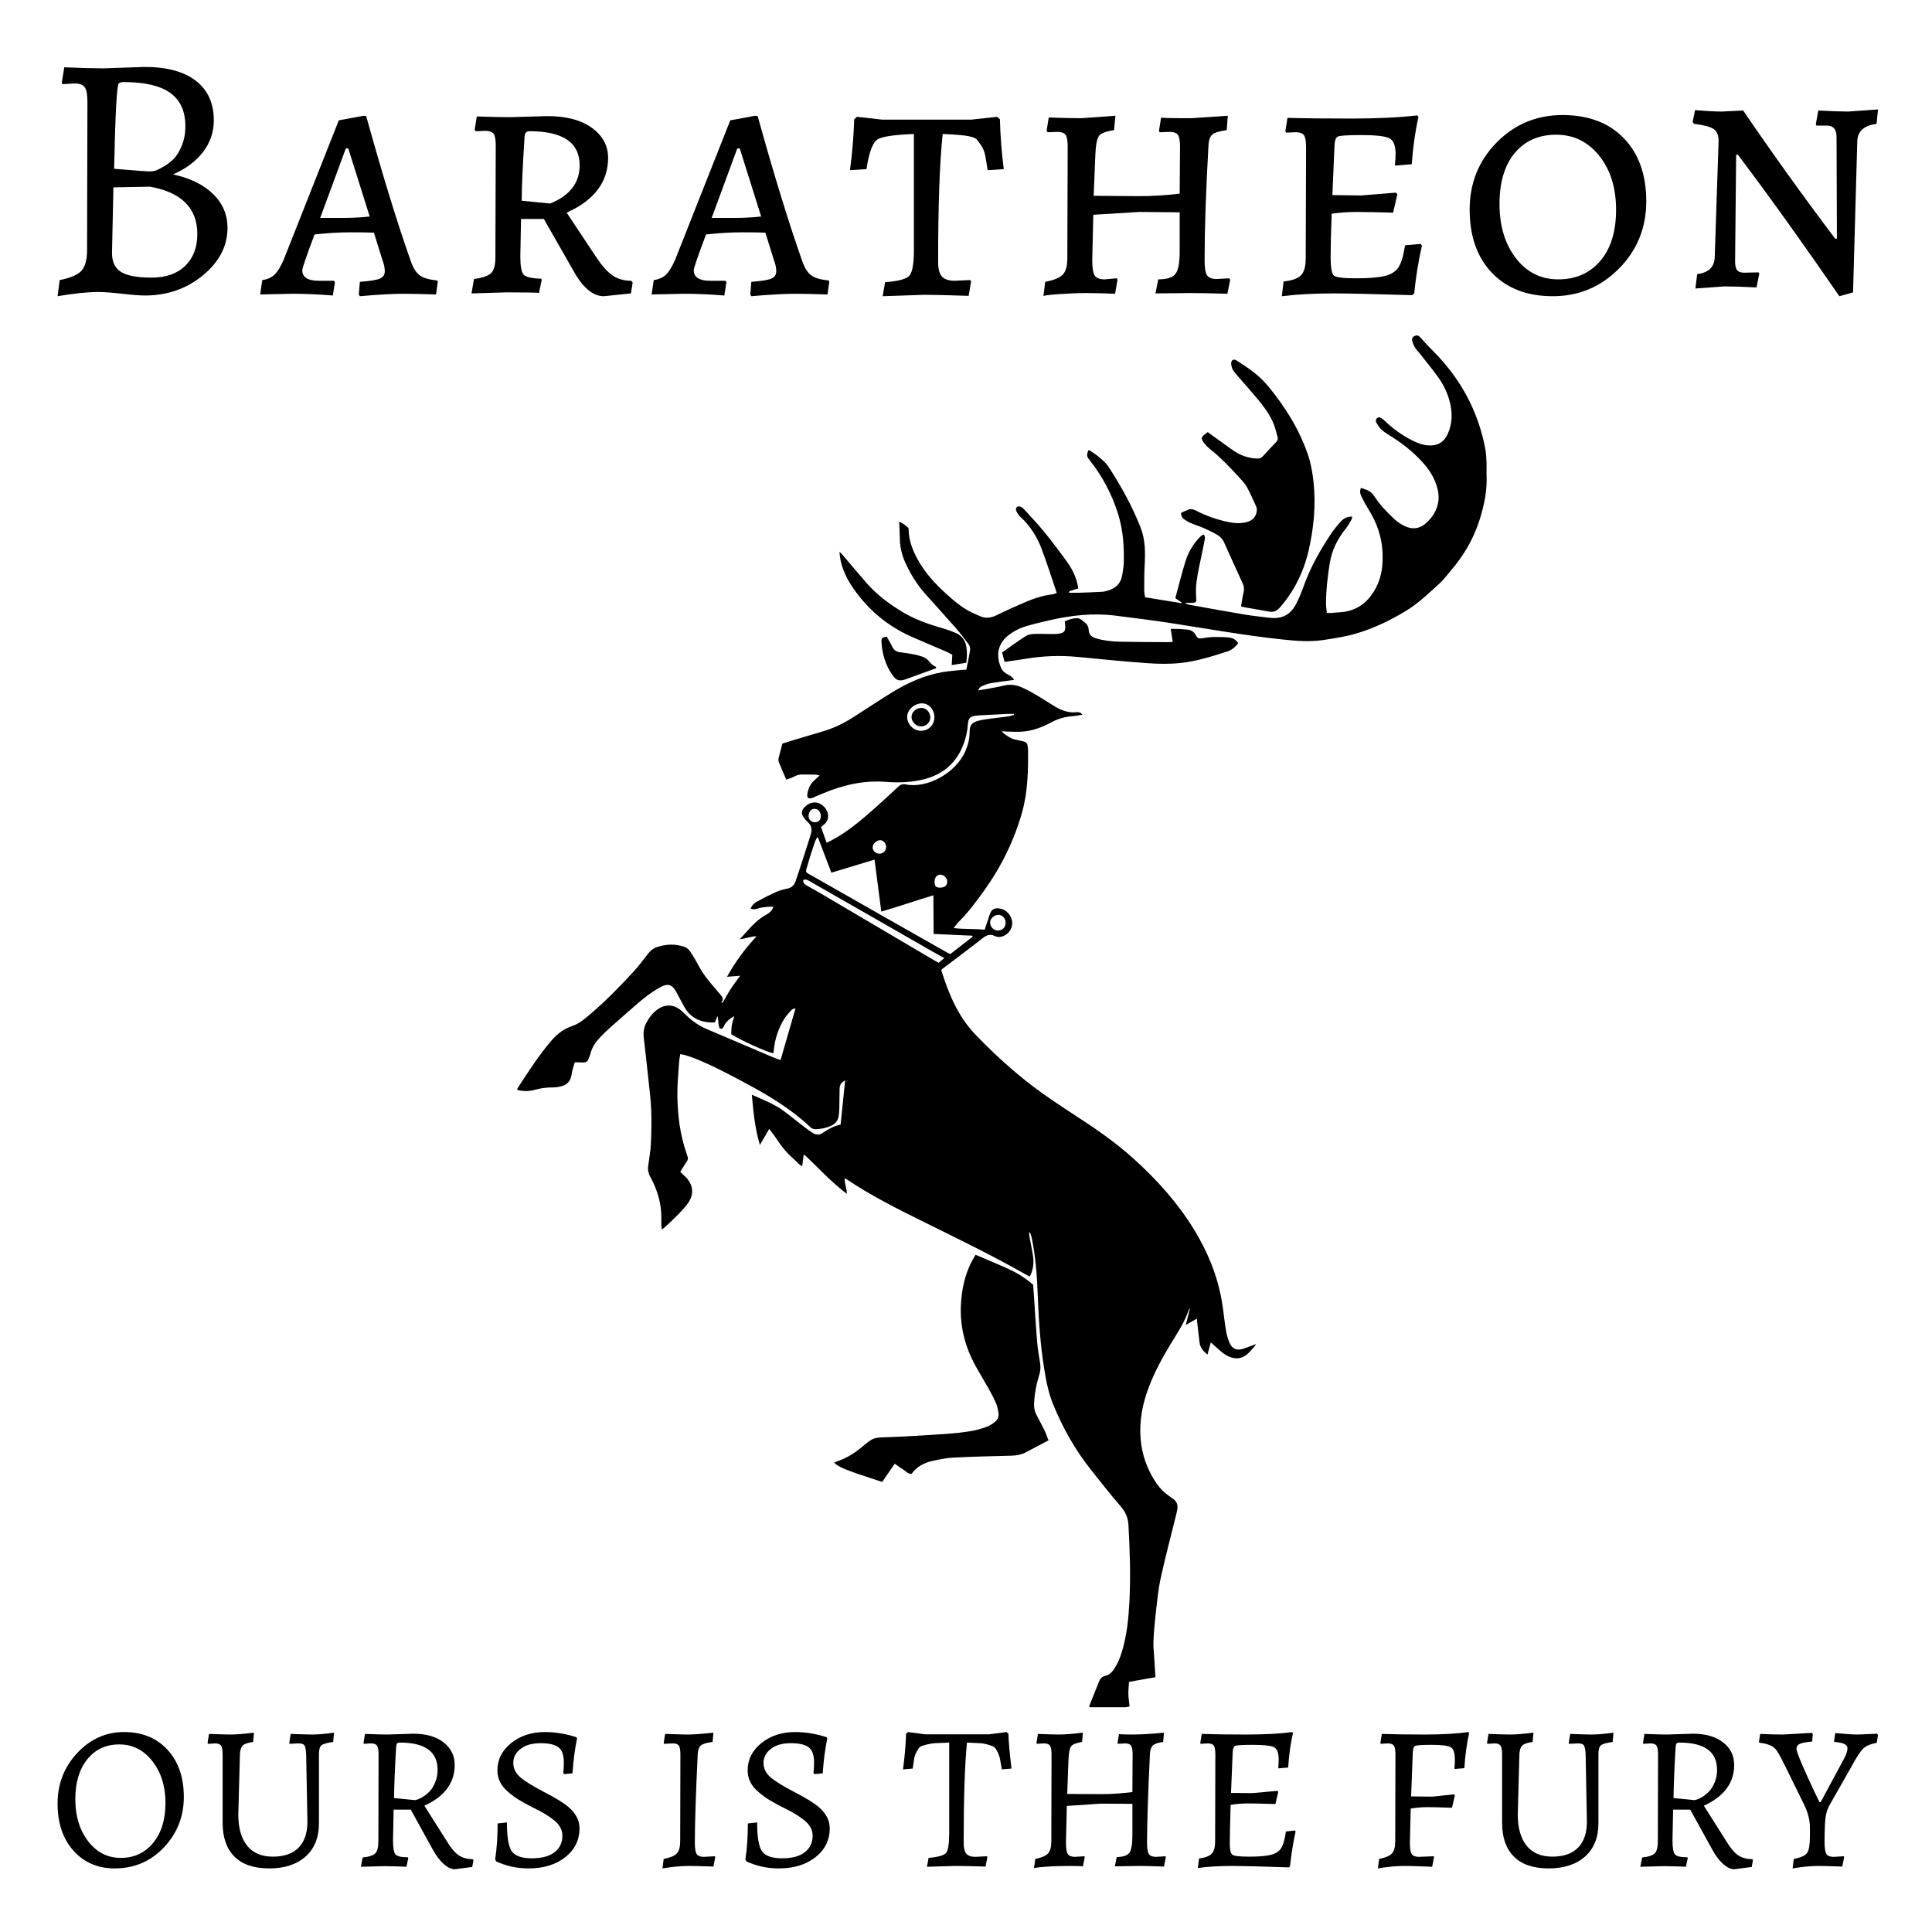 <?xml version="1.0" encoding="utf-8"?>
<!-- Generator: Adobe Illustrator 21.0.0, SVG Export Plug-In . SVG Version: 6.00 Build 0)  -->
<svg version="1.1" xmlns="http://www.w3.org/2000/svg" xmlns:xlink="http://www.w3.org/1999/xlink" x="0px" y="0px"
	 viewBox="0 0 576 576" enable-background="new 0 0 576 576" xml:space="preserve">
<g id="Layer_2">
	<path d="M34.204,557.043c-5.044,0-9.146-1.761-12.302-5.288c-3.156-3.526-4.736-8.212-4.736-14.056
		c0-5.844,1.947-10.857,5.844-15.037c3.893-4.183,8.548-6.276,13.963-6.276c5.411,0,9.738,1.765,12.974,5.292
		c3.24,3.526,4.859,8.212,4.859,14.052c0,5.844-1.978,10.858-5.933,15.041C44.915,554.954,40.025,557.043,34.204,557.043z
		 M22.455,536.441c0,5.002,1.271,9.162,3.816,12.484c2.542,3.322,5.79,4.982,9.749,4.982c3.955,0,7.165-1.487,9.625-4.461
		c2.46-2.97,3.689-6.948,3.689-11.931c0-4.983-1.302-9.135-3.905-12.453c-2.603-3.322-5.894-4.983-9.873-4.983
		c-3.978,0-7.153,1.476-9.532,4.427C23.644,527.46,22.455,531.435,22.455,536.441z"/>
	<path d="M73.691,550.276c1.762,2.175,4.315,3.26,7.656,3.26c3.341,0,5.894-0.888,7.659-2.673c1.761-1.785,2.646-4.357,2.646-7.721
		l-0.371-20.05c-0.081-1.433-0.255-2.348-0.521-2.739c-0.267-0.386-0.854-0.583-1.754-0.583l-2.646,0.123l-0.124-0.247l0.433-2.704
		c3.074,0.12,5.207,0.182,6.396,0.182c1.68,0,3.855-0.182,6.52-0.552l-0.247,2.769c-1.804,0.243-2.963,0.572-3.476,0.981
		c-0.51,0.413-0.768,1.251-0.768,2.522v20.668c0,4.303-1.333,7.636-3.998,9.992c-2.665,2.36-6.284,3.538-10.854,3.538
		c-4.573,0-8.026-1.178-10.367-3.538c-2.337-2.356-3.503-5.709-3.503-10.054v-20.359c0-1.313-0.155-2.194-0.464-2.646
		c-0.305-0.448-0.912-0.676-1.811-0.676l-2.093,0.123l-0.124-0.247l0.433-2.704c3.074,0.12,5.207,0.182,6.396,0.182
		c1.638,0,3.975-0.182,7.01-0.552l-0.243,2.769c-1.518,0.205-2.534,0.541-3.047,1.012c-0.514,0.475-0.807,1.306-0.892,2.491
		l-0.491,18.084C71.045,544.989,71.926,548.105,73.691,550.276z"/>
	<path d="M132.242,519.465c2.213,1.719,3.322,3.955,3.322,6.702c0,5.373-3.013,9.432-9.042,12.178l6.767,10.703
		c1.19,1.97,2.349,3.333,3.476,4.09c1.124,0.757,2.511,1.14,4.148,1.14l0.247,0.243l-0.367,2.094l-5.23,0.676
		c-1.024,0-2.12-0.525-3.291-1.568c-1.167-1.047-2.244-2.472-3.229-4.276l-6.582-11.931h-5.102l-0.186,9.162
		c0,2.217,0.247,3.611,0.738,4.183c0.491,0.575,1.723,0.861,3.689,0.861l0.124,0.247l-0.552,2.584c0-0.043-2.175-0.104-6.52-0.185
		l-7.072,0.185l0.552-2.769c1.927-0.205,3.186-0.626,3.781-1.259c0.595-0.637,0.892-1.834,0.892-3.6l0.062-25.833
		c0-1.313-0.154-2.194-0.46-2.646c-0.309-0.448-0.915-0.676-1.815-0.676l-2.09,0.123l-0.123-0.247l0.428-2.704
		c2.994,0.12,5.269,0.182,6.829,0.182l7.563-0.243C127.016,516.881,130.029,517.742,132.242,519.465z M130.458,527.642
		c0-5.411-3.751-8.119-11.255-8.119c-0.409,0-0.687,0.093-0.831,0.278c-0.143,0.185-0.236,0.564-0.274,1.14
		c-0.371,6.272-0.576,11.317-0.618,15.129l6.339,0.614c1.514-0.367,2.97-1.271,4.365-2.704c0.575-0.618,1.097-1.487,1.568-2.615
		C130.222,530.238,130.458,528.998,130.458,527.642z"/>
	<path d="M157.584,557.043c-1.723,0-3.38-0.174-4.979-0.521c-1.603-0.348-3.159-0.873-4.677-1.568l-0.305-0.618
		c0.49-3.155,0.738-6.725,0.738-10.699l2.766-0.309c0,4.431,0.502,7.319,1.506,8.671c1.004,1.356,2.986,2.032,5.937,2.032
		c2.955,0,5.207-0.606,6.767-1.815c1.557-1.209,2.337-2.858,2.337-4.951c0-1.804-0.923-3.403-2.769-4.797
		c-1.352-1.024-2.704-1.885-4.06-2.584c-1.352-0.695-2.059-1.054-2.12-1.073c-0.062-0.023-0.124-0.054-0.186-0.093
		c-0.062-0.042-0.502-0.278-1.321-0.707c-0.823-0.433-1.692-0.923-2.615-1.479c-0.923-0.553-1.939-1.298-3.044-2.244
		c-2.175-1.804-3.26-3.955-3.26-6.458c0-3.237,1.364-5.956,4.09-8.15c2.727-2.193,6.079-3.291,10.054-3.291
		c3.117,0,6.254,0.514,9.413,1.537l0.186,0.371c-0.657,3.16-1.109,6.624-1.356,10.394l-2.399,0.247l-0.367-0.309
		c0.119-0.861,0.182-1.927,0.182-3.198c0-2.171-0.533-3.669-1.599-4.488c-1.066-0.823-2.85-1.232-5.35-1.232
		c-2.503,0-4.48,0.564-5.937,1.692c-1.456,1.128-2.182,2.522-2.182,4.183c0,1.661,0.707,3.098,2.12,4.307
		c1.417,1.209,3.824,2.696,7.227,4.457c3.403,1.765,5.763,3.221,7.076,4.368c2.213,1.885,3.322,3.998,3.322,6.335
		c0,3.527-1.418,6.408-4.245,8.641C165.703,555.927,162.053,557.043,157.584,557.043z"/>
	<path d="M207.159,549.419c0,1.68,0.185,2.796,0.552,3.349c0.371,0.556,1.085,0.83,2.152,0.83l3.26-0.181l0.123,0.243l-0.552,2.832
		c-3.445-0.124-5.883-0.186-7.319-0.186c-2.38,0-5.002,0.247-7.872,0.738l0.367-2.827c1.927-0.371,3.229-0.916,3.905-1.63
		c0.68-0.719,1.016-1.939,1.016-3.662l0.062-25.833c0-1.313-0.155-2.194-0.46-2.646c-0.309-0.448-0.916-0.676-1.815-0.676
		l-2.584,0.123l-0.124-0.247l0.433-2.704c3.198,0.12,5.43,0.182,6.701,0.182c1.723,0,4.287-0.182,7.69-0.552l-0.247,2.769
		c-1.723,0.205-2.87,0.541-3.441,1.012c-0.576,0.475-0.904,1.306-0.985,2.491C207.445,534.737,207.159,543.594,207.159,549.419z"/>
	<path d="M232.188,557.043c-1.723,0-3.38-0.174-4.979-0.521c-1.603-0.348-3.159-0.873-4.677-1.568l-0.305-0.618
		c0.491-3.155,0.738-6.725,0.738-10.699l2.765-0.309c0,4.431,0.502,7.319,1.506,8.671c1.004,1.356,2.986,2.032,5.937,2.032
		c2.955,0,5.207-0.606,6.767-1.815c1.557-1.209,2.337-2.858,2.337-4.951c0-1.804-0.923-3.403-2.77-4.797
		c-1.352-1.024-2.704-1.885-4.06-2.584c-1.352-0.695-2.059-1.054-2.12-1.073c-0.062-0.023-0.124-0.054-0.185-0.093
		c-0.062-0.042-0.502-0.278-1.321-0.707c-0.823-0.433-1.692-0.923-2.615-1.479c-0.923-0.553-1.939-1.298-3.044-2.244
		c-2.174-1.804-3.26-3.955-3.26-6.458c0-3.237,1.364-5.956,4.09-8.15c2.727-2.193,6.079-3.291,10.054-3.291
		c3.117,0,6.254,0.514,9.413,1.537l0.186,0.371c-0.657,3.16-1.109,6.624-1.356,10.394l-2.399,0.247l-0.367-0.309
		c0.119-0.861,0.182-1.927,0.182-3.198c0-2.171-0.533-3.669-1.599-4.488c-1.066-0.823-2.851-1.232-5.35-1.232
		c-2.503,0-4.48,0.564-5.936,1.692c-1.456,1.128-2.183,2.522-2.183,4.183c0,1.661,0.707,3.098,2.12,4.307
		c1.417,1.209,3.824,2.696,7.227,4.457c3.403,1.765,5.763,3.221,7.076,4.368c2.213,1.885,3.322,3.998,3.322,6.335
		c0,3.527-1.417,6.408-4.245,8.641C240.307,555.927,236.657,557.043,232.188,557.043z"/>
	<path d="M282.995,546.34v-26.817c-1.927,0.085-3.31,0.147-4.152,0.186c-0.838,0.042-1.742,0.185-2.704,0.432
		c-0.966,0.244-1.58,0.471-1.846,0.676c-0.267,0.205-0.595,0.668-0.985,1.383c-0.39,0.719-0.634,1.383-0.738,2.001
		c-0.1,0.614-0.255,1.638-0.46,3.074l-2.893,0.247c0.494-3.607,0.799-7.157,0.923-10.641l0.552-0.494l5.107,0.676h19.069
		l5.226-0.676l0.552,0.494c0.085,2.665,0.39,6.13,0.923,10.394l-2.889,0.247c-0.247-1.436-0.433-2.483-0.552-3.14
		c-0.124-0.653-0.371-1.352-0.738-2.09c-0.371-0.738-0.699-1.209-0.985-1.414c-0.29-0.205-0.873-0.441-1.753-0.707
		c-0.885-0.266-1.734-0.421-2.553-0.463c-0.819-0.039-2.09-0.101-3.812-0.186c-0.657,6.562-0.985,16.528-0.985,29.896
		c0,1.514,0.266,2.592,0.799,3.229c0.533,0.633,1.433,0.95,2.708,0.95l3.38-0.181l0.185,0.243l-0.552,2.832
		c-4.102-0.124-7.115-0.186-9.042-0.186l-8.424,0.247l0.491-2.646c2.87-0.247,4.612-0.749,5.226-1.506
		C282.69,551.643,282.995,549.623,282.995,546.34z"/>
	<path d="M341.979,549.419c0,1.68,0.185,2.796,0.552,3.349c0.371,0.556,1.085,0.83,2.155,0.83l2.766-0.181l0.123,0.243l-0.552,2.832
		c-3.241-0.124-5.763-0.186-7.567-0.186l-7.072,0.123l0.552-2.769c1.927-0.038,3.187-0.471,3.782-1.29
		c0.595-0.819,0.892-2.584,0.892-5.292v-9.286c-4.346-0.042-7.462-0.062-9.347-0.062l-10.209,0.676l-0.247,11.012
		c0,1.68,0.186,2.796,0.552,3.349c0.371,0.556,1.085,0.83,2.151,0.83l2.77-0.181l0.124,0.243l-0.553,2.832
		c0-0.124-1.325-0.186-3.971-0.186c-2.642,0-5.063,0.081-7.257,0.247c-2.194,0.162-3.31,0.328-3.349,0.491l0.367-2.827
		c1.885-0.371,3.156-0.916,3.812-1.63c0.657-0.719,0.985-1.939,0.985-3.662l0.062-25.833c0-1.313-0.155-2.194-0.46-2.646
		c-0.309-0.448-0.916-0.676-1.815-0.676l-2.09,0.123l-0.124-0.247l0.429-2.704c2.993,0.12,5.064,0.182,6.211,0.182
		c1.684,0,4.083-0.182,7.2-0.552l-0.247,2.769c-1.765,0.286-2.862,0.726-3.291,1.321c-0.433,0.595-0.687,2-0.768,4.214l-0.371,9.965
		l10.336,0.058c2.623,0,5.659-0.205,9.1-0.614l0.062-11.194c0-1.313-0.155-2.194-0.46-2.646c-0.309-0.448-0.915-0.676-1.815-0.676
		l-2.09,0.123l-0.124-0.247l0.429-2.704c0,0.12,1.232,0.182,3.693,0.182c2.87,0,6.107-0.182,9.718-0.552l-0.247,2.769
		c-1.518,0.205-2.534,0.541-3.044,1.012c-0.513,0.475-0.811,1.306-0.892,2.491C342.265,534.819,341.979,543.675,341.979,549.419z"/>
	<path d="M367.012,534.533l6.338,0.062l7.501-0.676l0.247,0.305l-0.861,3.631c-3.526-0.124-6.222-0.185-8.088-0.185
		c-1.866,0-3.619,0.143-5.257,0.429c-0.166,5.906-0.247,9.76-0.247,11.564s0.255,2.901,0.768,3.291
		c0.51,0.39,2.182,0.583,5.014,0.583c2.828,0,4.959-0.174,6.396-0.521c1.433-0.348,2.468-1.004,3.106-1.97
		c0.633-0.962,1.116-2.634,1.444-5.01l2.708-0.309l0.185,0.309c-0.742,3.403-1.294,6.848-1.661,10.332l-0.309,0.367
		c-8.529-0.286-14.106-0.429-16.728-0.429c-4.021,0-7.505,0.205-10.456,0.614l0.367-2.828c1.846-0.247,3.106-0.73,3.782-1.444
		c0.679-0.719,1.016-1.958,1.016-3.723l0.062-25.833c0-1.313-0.154-2.194-0.46-2.646c-0.309-0.448-0.915-0.676-1.815-0.676
		l-2.09,0.123l-0.123-0.247l0.429-2.704c3.241,0.12,7.648,0.182,13.225,0.182c5.574,0,10.17-0.243,13.777-0.738l0.185,0.371
		c-0.699,3.036-1.17,6.439-1.418,10.208l-2.951,0.247c0.081-1.19,0.123-2.07,0.123-2.646c0-2.008-0.483-3.237-1.444-3.689
		c-0.965-0.452-3.036-0.676-6.215-0.676c-3.179,0-4.971,0.112-5.38,0.336c-0.409,0.228-0.638,0.916-0.676,2.063L367.012,534.533z"/>
	<path d="M426.981,556.553c-3.897-0.166-6.624-0.247-8.181-0.247c-2.46,0-5.125,0.247-7.995,0.738l0.367-2.827
		c1.885-0.371,3.156-0.916,3.812-1.63c0.657-0.719,0.985-1.939,0.985-3.662l0.062-25.833c0-1.313-0.154-2.194-0.46-2.646
		c-0.309-0.448-0.915-0.676-1.815-0.676l-2.09,0.123l-0.123-0.247l0.429-2.704c3.241,0.12,7.493,0.182,12.761,0.182
		c5.269,0,9.629-0.243,13.071-0.738l0.186,0.371c-0.699,3.155-1.17,6.62-1.414,10.394l-2.955,0.247
		c0.085-1.313,0.123-2.256,0.123-2.831c0-2.008-0.429-3.237-1.29-3.689c-0.861-0.452-2.739-0.676-5.628-0.676
		c-2.893,0-4.542,0.112-4.952,0.336c-0.409,0.228-0.638,0.916-0.676,2.063l-0.494,12.978l6.338,0.062l6.458-0.68l0.243,0.309
		l-0.861,3.689c-3.117-0.12-5.535-0.182-7.258-0.182c-1.723,0-3.403,0.143-5.04,0.429l-0.247,10.213c0,1.68,0.185,2.796,0.552,3.349
		c0.371,0.556,1.086,0.83,2.152,0.83l4.368-0.181l0.123,0.243L426.981,556.553z"/>
	<path d="M455.15,550.276c1.761,2.175,4.314,3.26,7.655,3.26c3.341,0,5.894-0.888,7.659-2.673c1.761-1.785,2.646-4.357,2.646-7.721
		l-0.371-20.05c-0.081-1.433-0.255-2.348-0.521-2.739c-0.267-0.386-0.854-0.583-1.754-0.583l-2.646,0.123l-0.124-0.247l0.433-2.704
		c3.074,0.12,5.207,0.182,6.396,0.182c1.68,0,3.855-0.182,6.52-0.552l-0.247,2.769c-1.804,0.243-2.963,0.572-3.476,0.981
		c-0.51,0.413-0.768,1.251-0.768,2.522v20.668c0,4.303-1.332,7.636-3.998,9.992c-2.665,2.36-6.284,3.538-10.853,3.538
		c-4.573,0-8.026-1.178-10.367-3.538c-2.337-2.356-3.503-5.709-3.503-10.054v-20.359c0-1.313-0.155-2.194-0.464-2.646
		c-0.305-0.448-0.912-0.676-1.811-0.676l-2.094,0.123l-0.124-0.247l0.433-2.704c3.074,0.12,5.207,0.182,6.396,0.182
		c1.638,0,3.975-0.182,7.011-0.552l-0.244,2.769c-1.518,0.205-2.534,0.541-3.047,1.012c-0.514,0.475-0.807,1.306-0.892,2.491
		l-0.491,18.084C452.504,544.989,453.385,548.105,455.15,550.276z"/>
	<path d="M513.702,519.465c2.213,1.719,3.321,3.955,3.321,6.702c0,5.373-3.013,9.432-9.042,12.178l6.767,10.703
		c1.19,1.97,2.349,3.333,3.476,4.09c1.124,0.757,2.511,1.14,4.148,1.14l0.247,0.243l-0.367,2.094l-5.23,0.676
		c-1.024,0-2.12-0.525-3.291-1.568c-1.166-1.047-2.244-2.472-3.229-4.276l-6.582-11.931h-5.102l-0.185,9.162
		c0,2.217,0.247,3.611,0.738,4.183c0.491,0.575,1.723,0.861,3.689,0.861l0.124,0.247l-0.552,2.584c0-0.043-2.175-0.104-6.52-0.185
		l-7.072,0.185l0.552-2.769c1.927-0.205,3.186-0.626,3.781-1.259c0.595-0.637,0.892-1.834,0.892-3.6l0.062-25.833
		c0-1.313-0.154-2.194-0.46-2.646c-0.309-0.448-0.915-0.676-1.815-0.676l-2.09,0.123l-0.123-0.247l0.429-2.704
		c2.993,0.12,5.268,0.182,6.829,0.182l7.563-0.243C508.476,516.881,511.488,517.742,513.702,519.465z M511.917,527.642
		c0-5.411-3.75-8.119-11.255-8.119c-0.409,0-0.687,0.093-0.831,0.278c-0.143,0.185-0.235,0.564-0.274,1.14
		c-0.371,6.272-0.576,11.317-0.618,15.129l6.339,0.614c1.514-0.367,2.97-1.271,4.365-2.704c0.575-0.618,1.097-1.487,1.568-2.615
		C511.681,530.238,511.917,528.998,511.917,527.642z"/>
	<path d="M536.552,519.924c-0.633,0.309-0.95,0.769-0.95,1.383c0,0.614,0.572,2.244,1.719,4.89c1.151,2.646,2.287,5.156,3.415,7.536
		c1.128,2.379,1.711,3.565,1.754,3.565h0.309l7.011-13.036c0.656-1.19,0.985-2.217,0.985-3.078c0-1.066-1.294-1.68-3.874-1.842
		l-0.123-0.247l0.367-2.399c3.036,0.286,5.311,0.429,6.829,0.429l5.659-0.243l0.247,0.429l-0.371,2.275
		c-1.885,0.371-3.229,0.947-4.029,1.723c-0.799,0.78-1.939,2.503-3.414,5.168c-0.081,0.162-0.143,0.286-0.186,0.367l-6.578,11.564
		c-0.699,1.271-1.109,3.055-1.232,5.349c-0.081,1.684-0.124,3.457-0.124,5.323c0,1.866,0.185,3.086,0.556,3.658
		c0.367,0.576,1.085,0.861,2.151,0.861l3.013-0.181l0.124,0.243l-0.553,2.832c-3.407-0.124-5.782-0.186-7.134-0.186
		c-2.256,0-4.82,0.247-7.69,0.738l0.371-2.827c2.128-0.409,3.465-1.028,3.998-1.846c0.533-0.819,0.799-2.418,0.799-4.797v-2.708
		c0-2.256-0.595-4.57-1.784-6.948l-5.535-11.255c-1.394-2.87-2.379-4.616-2.955-5.23c-0.943-1.024-2.542-1.638-4.797-1.846
		l-0.124-0.243l0.371-2.399c2.623,0.12,4.878,0.182,6.767,0.182l8.733-0.491l0.185,0.429l-0.185,2.155
		C538.429,519.38,537.189,519.616,536.552,519.924z"/>
</g>
<g id="Layer_3">
	<path d="M36.427,87.581c-3.072-0.349-5.443-0.523-7.117-0.523c-3.212,0-7.26,0.419-12.143,1.255l0.629-4.814
		c3.206-0.629,5.373-1.553,6.488-2.774c1.115-1.219,1.674-3.297,1.674-6.227l0.106-43.965c0-2.231-0.262-3.732-0.787-4.501
		c-0.523-0.766-1.553-1.152-3.087-1.152l-3.559,0.21l-0.21-0.419l0.733-4.604c5.093,0.21,8.967,0.313,11.62,0.313l12.35-0.419
		c6.63,0,11.724,1.379,15.282,4.135c3.561,2.756,5.339,6.682,5.339,11.776c0,3.491-1.064,6.631-3.191,9.421
		c-2.13,2.792-5.114,5.026-8.952,6.7c5.093,1.116,9.071,3.072,11.933,5.862c2.862,2.79,4.294,6.141,4.294,10.047
		c0,5.445-2.446,10.174-7.329,14.185c-4.884,4.014-10.642,6.017-17.27,6.017C41.766,88.104,39.496,87.93,36.427,87.581z
		 M36.114,81.093c1.812,1.115,4.847,1.674,9.105,1.674c4.257,0,7.591-1.167,9.998-3.507c2.407-2.337,3.61-5.497,3.61-9.475
		c0-7.746-4.71-12.456-14.131-14.131l-10.885,0.21L33.391,75.44C33.391,78.093,34.297,79.977,36.114,81.093z M55.268,37.653
		c0-4.467-1.501-7.782-4.5-9.946c-3.002-2.161-7.642-3.243-13.921-3.243c-0.699,0-1.188,0.14-1.467,0.417
		c-0.559,0.769-1.012,9.247-1.359,25.438c6.558,0.559,10.168,0.82,10.833,0.784c0.662-0.034,1.203-0.122,1.623-0.262
		c0.417-0.14,1.203-0.541,2.355-1.203c1.152-0.663,2.161-1.449,3.036-2.355c0.869-0.906,1.656-2.215,2.355-3.926
		C54.918,41.648,55.268,39.746,55.268,37.653z"/>
	<path d="M130.002,87.791c-4.257-0.14-7.43-0.21-9.524-0.21c-3.282,0-7.679,0.243-13.189,0.732l-0.316-0.523l0.316-3.768
		c2.93-0.21,4.902-0.523,5.913-0.942c1.009-0.419,1.517-1.152,1.517-2.2c0-1.046-0.243-2.197-0.732-3.452l-2.513-8.062
		c-1.395-0.067-3.698-0.104-6.908-0.104c-3.209,0-6.804,0.21-10.782,0.629c-2.443,6.488-3.662,10.047-3.662,10.675
		c0,2.094,1.638,3.142,4.92,3.142h4.501l0.313,0.417l-0.629,3.978c-4.257-0.349-8.269-0.523-12.037-0.523l-9.63,0.21l0.629-4.291
		c1.535-0.21,2.756-0.751,3.662-1.623c0.906-0.872,1.814-2.355,2.723-4.449l16.434-41.556l7.433-1.361l0.732,0.106
		c4.884,17.583,9.314,31.996,13.292,43.23c0.699,2.024,1.586,3.437,2.671,4.239c1.079,0.802,2.808,1.307,5.181,1.517l0.21,0.419
		L130.002,87.791z M102.579,64.972c2.44,0,4.987-0.14,7.64-0.419l-6.385-20.306h-0.732L95.46,64.972H102.579z"/>
	<path d="M176.478,38.124c3.209,2.337,4.814,5.321,4.814,8.95c0,7.187-4.117,12.629-12.35,16.328l8.898,13.398
		c1.674,2.513,3.279,4.293,4.814,5.339c1.535,1.048,3.385,1.571,5.549,1.571l0.419,0.523l-0.525,3.245l-8.059,0.836
		c-3.282,0-6.317-2.547-9.107-7.64l-8.792-15.389h-6.804l-0.21,11.201c0,2.862,0.331,4.658,0.994,5.391
		c0.662,0.732,2.391,1.136,5.181,1.203l0.21,0.313l-0.836,3.978c0-0.14-3.212-0.21-9.63-0.21l-10.469,0.316l0.732-4.291
		c2.581-0.349,4.291-0.942,5.13-1.781c0.839-0.839,1.255-2.407,1.255-4.71l0.106-33.391c0-1.674-0.21-2.808-0.629-3.403
		c-0.419-0.593-1.221-0.89-2.407-0.89l-2.932,0.106l-0.313-0.419l0.629-3.978c4.395,0.142,7.676,0.21,9.84,0.21l11.199-0.313
		C168.836,34.617,173.266,35.787,176.478,38.124z M164.022,60.681c5.862-2.373,8.792-6.177,8.792-11.41
		c0-6.768-4.99-10.153-14.967-10.153c-0.978,0-1.467,0.629-1.467,1.884c-0.559,8.514-0.836,14.796-0.836,18.841L164.022,60.681z"/>
	<path d="M246.714,87.791c-4.257-0.14-7.43-0.21-9.524-0.21c-3.282,0-7.679,0.243-13.189,0.732l-0.316-0.523l0.316-3.768
		c2.93-0.21,4.902-0.523,5.914-0.942c1.009-0.419,1.516-1.152,1.516-2.2c0-1.046-0.243-2.197-0.732-3.452l-2.513-8.062
		c-1.395-0.067-3.698-0.104-6.907-0.104c-3.209,0-6.804,0.21-10.782,0.629c-2.443,6.488-3.662,10.047-3.662,10.675
		c0,2.094,1.638,3.142,4.92,3.142h4.501l0.313,0.417l-0.629,3.978c-4.257-0.349-8.269-0.523-12.037-0.523l-9.63,0.21l0.629-4.291
		c1.535-0.21,2.756-0.751,3.662-1.623c0.906-0.872,1.814-2.355,2.723-4.449l16.434-41.556l7.433-1.361l0.732,0.106
		c4.883,17.583,9.314,31.996,13.292,43.23c0.699,2.024,1.586,3.437,2.671,4.239c1.079,0.802,2.808,1.307,5.181,1.517l0.21,0.419
		L246.714,87.791z M219.292,64.972c2.441,0,4.987-0.14,7.64-0.419l-6.385-20.306h-0.732l-7.643,20.725H219.292z"/>
	<path d="M272.465,74.599V39.953c-5.585,0.21-9.107,0.699-10.572,1.465c-1.607,0.769-2.792,3.768-3.559,9.001l-4.92,0.316
		c0.696-5.303,1.115-10.363,1.255-15.179l0.836-0.732l7.433,0.839h26.693l7.64-0.839l0.839,0.732
		c0.14,5.096,0.523,10.049,1.152,14.863l-4.816,0.316c-0.28-1.884-0.523-3.367-0.732-4.449c-0.21-1.082-0.611-2.058-1.203-2.932
		c-0.593-0.87-1.046-1.48-1.361-1.83c-0.313-0.349-1.133-0.663-2.458-0.942c-1.465-0.28-4.014-0.489-7.642-0.629
		c-0.909,8.445-1.361,21.181-1.361,38.207c0,2.024,0.383,3.452,1.152,4.291c0.769,0.836,2.024,1.255,3.768,1.255l4.607-0.21
		l0.313,0.316l-0.732,4.395c-6.072-0.21-10.466-0.313-13.189-0.313l-12.456,0.419l0.733-4.188c3.978-0.277,6.403-0.942,7.275-1.99
		C272.028,81.09,272.465,78.577,272.465,74.599z"/>
	<path d="M359.136,77.638c0,2.234,0.243,3.714,0.732,4.446c0.487,0.735,1.465,1.1,2.93,1.1l3.665-0.21l0.313,0.419l-0.836,4.187
		c-4.537-0.14-8.201-0.21-10.991-0.21l-10.469,0.103l0.839-4.185c2.58,0,4.291-0.541,5.129-1.623
		c0.836-1.082,1.255-3.297,1.255-6.649V63.297c-5.585-0.07-9.596-0.106-12.037-0.106l-13.714,0.839l-0.313,13.608
		c0,2.234,0.243,3.732,0.733,4.5c0.487,0.769,1.465,1.152,2.932,1.152l3.662-0.316l0.21,0.419l-0.732,4.187
		c-3.349-0.14-6.193-0.21-8.53-0.21c-2.34,0-5.044,0.103-8.113,0.313c-3.072,0.21-4.64,0.419-4.71,0.629l0.523-4.291
		c2.583-0.489,4.327-1.203,5.236-2.146c0.906-0.942,1.359-2.565,1.359-4.868l0.106-33.287c0-1.744-0.21-2.912-0.629-3.507
		c-0.419-0.593-1.255-0.89-2.513-0.89l-2.826,0.106l-0.313-0.419l0.629-3.978c4.255,0.142,7.5,0.21,9.734,0.21l10.153-0.732
		l-0.417,4.291c-2.373,0.349-3.859,0.908-4.449,1.674c-0.595,0.769-0.96,2.513-1.1,5.236l-0.523,12.666l13.608,0.104
		c3.698,0,7.71-0.243,12.037-0.732l0.103-14.027c0-1.744-0.207-2.912-0.626-3.507c-0.419-0.593-1.258-0.89-2.513-0.89l-2.929,0.106
		l-0.21-0.419l0.626-3.978c0,0.142,2.999,0.21,9.004,0.21l10.885-0.732l-0.313,4.291c-2.164,0.28-3.595,0.717-4.293,1.309
		c-0.696,0.593-1.082,1.693-1.149,3.297C359.516,56.946,359.136,68.357,359.136,77.638z"/>
	<path d="M397.234,58.165l8.585,0.106l10.362-0.838l0.419,0.523l-1.258,5.445c-4.814-0.14-8.46-0.21-10.937-0.21
		c-2.479,0-4.938,0.173-7.381,0.523c-0.21,5.303-0.313,9.578-0.313,12.821c0,3.245,0.331,5.13,0.994,5.652
		c0.663,0.525,2.862,0.787,6.594,0.787s6.558-0.225,8.479-0.68c1.92-0.453,3.297-1.31,4.136-2.565
		c0.839-1.255,1.501-3.455,1.988-6.594l4.607-0.419l0.419,0.523c-1.048,4.607-1.817,9.353-2.303,14.237l-0.629,0.523
		c-11.584-0.349-19.363-0.523-23.341-0.523c-5.862,0-11.027,0.277-15.492,0.839l0.523-4.397c2.583-0.28,4.327-0.906,5.236-1.884
		c0.906-0.976,1.359-2.652,1.359-5.026l0.106-33.181c0-1.744-0.21-2.912-0.629-3.507c-0.419-0.593-1.255-0.89-2.513-0.89
		l-2.826,0.106l-0.207-0.419l0.627-3.978c4.953,0.142,11.253,0.21,18.895,0.21c7.64,0,14.252-0.313,19.835-0.942l0.313,0.523
		c-0.976,4.327-1.638,9.004-1.988,14.027l-5.023,0.419c0.137-1.535,0.207-2.686,0.207-3.455c0-2.58-0.663-4.169-1.988-4.762
		c-1.328-0.593-4.066-0.89-8.217-0.89c-4.154,0-6.509,0.158-7.065,0.471c-0.559,0.313-0.875,1.17-0.942,2.565L397.234,58.165z"/>
	<path d="M490.812,59.998c0,7.922-2.72,14.622-8.163,20.098c-5.445,5.479-12.003,8.217-19.679,8.217
		c-7.679,0-13.73-2.319-18.16-6.962c-4.433-4.64-6.649-10.919-6.649-18.841c0-7.919,2.686-14.602,8.062-20.044
		c5.373-5.443,11.913-8.165,19.625-8.165c7.71,0,13.799,2.303,18.266,6.907C488.579,45.815,490.812,52.081,490.812,59.998z
		 M447.059,60.836c0,6.527,1.623,11.9,4.868,16.121c3.245,4.221,7.466,6.333,12.666,6.333c5.197,0,9.369-1.832,12.508-5.497
		c3.139-3.662,4.71-8.755,4.71-15.282c0-6.524-1.675-11.879-5.023-16.067c-3.352-4.187-7.627-6.281-12.824-6.281
		c-5.199,0-9.317,1.814-12.35,5.443C448.578,49.237,447.059,54.312,447.059,60.836z"/>
	<path d="M544.718,37.443h-3.139l-0.21-0.419l0.732-4.081c3.838,0.21,6.804,0.313,8.898,0.313l8.898-0.629l-0.419,4.294
		c-3.768,0.489-5.689,2.233-5.756,5.233l-1.258,45.011l-4.081,1.149c-10.748-15.629-20.831-29.69-30.251-42.182h-0.523
		l-0.313,31.716c0,1.325,0.21,2.234,0.626,2.723c0.419,0.486,1.116,0.732,2.094,0.732l4.188-0.106l0.313,0.316l-0.836,4.185
		c-3.911-0.21-7.083-0.313-9.526-0.313l-8.688,0.629l0.525-4.294c3.416-0.417,5.163-2.127,5.233-5.127l1.152-34.542
		c0-1.744-0.507-2.948-1.519-3.613c-1.012-0.662-2.948-1.167-5.808-1.517l-0.419-0.525l0.732-3.559
		c3.419,0.28,6.072,0.419,7.956,0.419l6.384-0.313c8.442,12.42,17.586,25.158,27.426,38.204h0.523l-0.106-30.249
		C547.544,38.595,546.602,37.443,544.718,37.443z"/>
</g>
<g id="Layer_4">
	<path fill-rule="evenodd" clip-rule="evenodd" d="M443.203,141.672c-0.057-1.262,0.038-2.524-0.016-3.796
		c-0.07-1.386-0.118-2.791-0.382-4.155c-2.137-11.203-7.35-20.788-15.355-28.876c-1.38-1.399-2.747-2.81-4.031-4.282
		c-0.496-0.563-0.944-0.693-1.586-0.436c-0.632,0.254-0.989,0.75-0.811,1.453c0.172,0.699,0.452,1.408,0.827,2.022
		c0.407,0.668,0.982,1.227,1.472,1.837c1.831,2.333,3.72,4.616,5.446,7.016c1.644,2.28,2.833,4.807,3.513,7.548
		c0.792,3.186,0.703,6.32-0.645,9.343c-1.138,2.534-3.1,3.653-5.869,3.443c-1.688-0.13-3.23-0.722-4.711-1.472
		c-2.973-1.504-5.669-3.418-8.088-5.726c-0.315-0.305-0.63-0.601-0.992-0.843c-0.452-0.318-0.944-0.499-1.434-0.07
		c-0.423,0.375-0.452,0.9-0.197,1.319c0.467,0.769,0.938,1.599,1.606,2.171c1.017,0.871,2.197,1.574,3.338,2.289
		c3.074,1.949,5.881,4.228,8.377,6.87c2.27,2.407,4.098,5.103,4.905,8.367c1.008,4.114-0.378,7.5-3.382,10.243
		c-1.971,1.806-4.321,2.016-6.68,0.773c-1.068-0.563-2.095-1.284-2.979-2.111c-2.191-2.06-4.267-4.247-5.894-6.803
		c-0.928-1.45-2.394-1.838-3.872-2.347c-0.48,1.027-0.216,1.876,0.162,2.658c0.614,1.249,1.272,2.483,2.012,3.665
		c2.505,3.942,4.018,8.199,4.241,12.885c0.172,3.628-0.203,7.185-1.879,10.441c-2.162,4.187-5.452,6.969-10.348,7.408
		c-1.132,0.108-2.257,0.184-3.389,0.257c-0.286,0.016-0.585-0.032-0.979-0.057c-0.092-0.973-0.254-1.873-0.254-2.776
		c0.009-4.028,0.477-8.005,1.109-11.966c0.623-3.885,2.296-7.28,4.759-10.326c0.687-0.836,1.192-1.815,1.746-2.75
		c0.134-0.226,0.124-0.537,0.194-0.887c-1.577-0.013-2.721,0.655-3.624,1.714c-0.954,1.125-1.911,2.276-2.731,3.503
		c-3.195,4.801-6.025,9.798-8.002,15.251c-0.677,1.885-1.411,3.764-2.33,5.538c-1.73,3.37-4.321,4.635-8.082,4.168
		c-2.464-0.315-4.943-0.56-7.388-0.97c-5.414-0.906-10.812-1.901-16.217-2.871c-0.417-0.073-0.827-0.21-1.233-0.318
		c0.019-0.089,0.047-0.181,0.073-0.28c0.696,0,1.389,0.048,2.076-0.007c0.884-0.073,1.027-0.308,0.97-1.167
		c-0.051-0.96-0.124-1.914-0.095-2.874c0.105-3.02,0.811-5.951,1.414-8.892c0.385-1.879,0.801-3.752,1.148-5.637
		c0.099-0.56,0.261-1.195-0.239-1.783c-0.703,0.188-1.116,0.706-1.545,1.179c-1.793,1.961-3.106,4.238-3.885,6.756
		c-1.097,3.535-1.99,7.127-2.963,10.698c-0.032,0.111,0.016,0.257,0.035,0.423c0.591,0.394,1.192,0.798,1.796,1.195
		c-0.032,0.073-0.048,0.146-0.073,0.206c-3.599-0.585-7.198-1.17-10.85-1.764c-0.099-0.728-0.261-1.329-0.261-1.924
		c0.016-2.477-0.007-4.972,0.127-7.455c0.207-3.898,0.248-7.729-1.227-11.464c-2.518-6.403-5.837-12.376-9.579-18.118
		c-0.671-1.036-1.685-1.869-2.623-2.702c-0.785-0.69-1.675-1.253-2.534-1.85c-0.226-0.162-0.502-0.254-0.76-0.381
		c-0.645,1.523-0.598,1.85,0.353,3.058c3.809,4.797,6.622,10.139,8.447,15.975c1.488,4.759,1.844,9.662,1.698,14.615
		c-0.035,1.208-0.254,2.42-0.461,3.624c-0.404,2.454-1.891,3.949-4.247,4.619c-0.544,0.159-1.1,0.324-1.656,0.359
		c-2.174,0.121-4.346,0.21-6.527,0.28c-1.11,0.035-2.219,0.003-3.5,0.003c0.197-0.308,0.242-0.47,0.324-0.499
		c0.772-0.251,1.558-0.486,2.514-0.785c-0.14-0.677-0.242-1.399-0.442-2.089c-0.633-2.203-1.723-4.203-3.059-6.037
		c-2.174-3.001-4.406-5.964-6.749-8.832c-1.844-2.267-3.872-4.378-5.834-6.543c-0.315-0.343-0.703-0.68-1.122-0.855
		c-0.315-0.13-0.849-0.127-1.084,0.061c-0.232,0.188-0.385,0.76-0.267,1.03c0.293,0.658,0.655,1.351,1.18,1.828
		c2.95,2.671,5.023,5.939,6.413,9.592c1.641,4.298,3.011,8.701,4.543,13.209c-0.502,0.165-0.887,0.362-1.288,0.416
		c-2.756,0.309-5.373,1.151-7.9,2.229c-2.969,1.259-5.91,2.591-8.797,4.009c-1.596,0.776-3.145,1.002-4.775,0.309
		c-1.246-0.525-2.49-1.059-3.662-1.711c-2.343-1.297-4.355-3.055-6.339-4.829c-3.462-3.103-6.594-6.482-8.813-10.618
		c-1.437-2.674-2.524-5.462-2.578-8.555c-0.003-0.248-0.025-0.594-0.178-0.721c-0.779-0.642-1.507-1.38-2.648-1.755
		c0.073,1.895,0.162,3.637,0.203,5.382c0.064,2.435,0.671,4.734,1.685,6.934c1.523,3.306,3.402,6.393,5.827,9.118
		c2.954,3.328,5.97,6.6,8.898,9.944c1.405,1.602,2.715,3.294,3.993,5.007c0.337,0.451,0.626,1.144,0.547,1.669
		c-0.289,2.019-0.738,4.003-1.138,6.05c-0.566,0.029-1.046,0.029-1.513,0.083c-1.907,0.207-3.825,0.321-5.71,0.661
		c-5.309,0.951-10.164,3.109-14.729,5.901c-4.012,2.46-7.929,5.074-11.9,7.614c-2.877,1.844-5.945,3.275-9.245,4.229
		c-2.553,0.734-5.097,1.497-7.64,2.263c-1.415,0.423-2.823,0.874-4.095,1.268c-0.404,1.529-0.798,2.909-1.122,4.301
		c-0.095,0.401-0.095,0.887,0.057,1.259c0.677,1.691,1.421,3.354,2.203,5.176c0.855-0.309,1.621-0.477,2.28-0.859
		c0.747-0.432,1.536-0.642,2.365-0.648c1.437-0.019,2.874,0.019,4.314,0.054c0.264,0.006,0.528,0.118,0.995,0.226
		c-0.617,0.576-1.081,1.033-1.564,1.453c-1.211,1.052-1.815,2.442-2.085,3.977c-0.226,1.252,0.375,1.714,1.564,1.233
		c1.084-0.442,2.159-0.928,3.243-1.383c5.996-2.496,12.173-3.885,18.738-3.36c3.605,0.292,7.223,0.149,10.79-0.68
		c6.145-1.437,10.304-5.061,12.386-11.035c0.594-1.695,0.982-3.43,1.109-5.23c0.153-2.162,0.636-2.623,2.772-2.839
		c0.222-0.022,0.436-0.045,0.655-0.054c2.788-0.143,5.57-0.299,8.358-0.429c0.655-0.032,1.307-0.003,1.968-0.003
		c0.006,0.089,0.016,0.178,0.025,0.267c-0.569,0.165-1.125,0.388-1.707,0.48c-1.421,0.21-2.855,0.334-4.279,0.534
		c-1.548,0.219-3.119,0.366-4.632,0.753c-2.041,0.524-2.616,1.376-2.629,3.484c-0.007,1.952-0.477,3.793-1.253,5.567
		c-2.909,6.695-11.553,11.238-17.867,9.925c-0.833-0.181-1.513,0.089-2.136,0.674c-2.359,2.203-4.724,4.406-7.141,6.54
		c-4.095,3.608-8.228,7.159-13.136,9.668c-0.34,0.172-0.68,0.321-1.1,0.522c-0.582-1.644-1.126-3.189-1.656-4.683
		c0.474-0.41,0.858-0.696,1.192-1.036c0.706-0.725,1.001-1.618,0.893-2.632c-0.188-1.647-1.577-3.199-3.22-3.586
		c-1.443-0.343-3.157,0.388-4.104,1.72c-0.563,0.804-0.623,1.625-0.073,2.435c0.34,0.505,0.693,1.027,1.154,1.415
		c1.351,1.139,1.615,2.505,1.005,4.104c-0.118,0.327-0.188,0.674-0.292,1.001c-0.782,2.454-1.558,4.905-2.353,7.35
		c-0.594,1.822-1.195,3.644-1.821,5.456c-0.394,1.163-1.179,1.86-2.426,2.121c-1.145,0.245-2.302,0.55-3.373,1.017
		c-1.866,0.836-3.697,1.758-5.484,2.75c-0.852,0.467-1.691,1.065-2.07,2.194c1.208,0.56,2.241-0.181,3.306-0.321
		c1.138-0.146,2.263-0.347,3.484-0.194c-0.451,1.125-1.202,1.819-2.082,2.289c-2.639,1.415-4.575,3.596-6.524,5.774
		c-0.432,0.48-0.865,0.957-1.44,1.599c1.822-0.21,3.319-0.906,4.995-0.874c-3.418,3.65-6.336,7.598-8.803,12.056
		c1.329-0.105,2.48-0.191,3.926-0.305c-1.059,1.469-2.012,2.696-2.851,3.993c-0.855,1.316-1.596,2.705-2.388,4.063
		c-0.137,0-0.264,0-0.398,0c1.017-1.322,0.089-2.003-0.585-2.813c-2.14-2.534-4.397-4.985-5.996-7.913
		c-0.827-1.536-1.656-3.049-2.645-4.492c-0.499-0.731-1.052-1.246-1.876-1.507c-2.715-0.881-5.408-0.782-8.091,0.127
		c-1.154,0.391-2.009,1.145-2.75,2.111c-1.405,1.828-2.804,3.678-4.365,5.373c-4.021,4.355-8.161,8.603-12.688,12.453
		c-1.695,1.453-3.392,2.922-5.542,3.637c-2.496,0.83-4.432,2.368-6.11,4.317c-3.783,4.422-6.915,9.302-10.075,14.169
		c-0.08,0.124-0.07,0.308-0.111,0.496c1.796,0.502,3.522,0.464,5.226,0c1.733-0.477,3.472-0.741,5.284-0.722
		c0.989,0.009,2.012-0.153,2.96-0.439c1.729-0.518,2.569-1.872,2.788-3.675c0.143-1.145,0.592-2.247,0.9-3.37
		c0.575,0,0.957-0.019,1.345,0c2.381,0.118,2.4,0.099,3.176-2.117c0.057-0.162,0.124-0.328,0.159-0.493
		c0.458-1.831,1.472-3.351,2.741-4.699c1.017-1.074,2.076-2.114,3.185-3.1c2.404-2.153,4.848-4.254,7.268-6.387
		c2.264-2,4.6-3.885,7.233-5.383c2.699-1.542,3.923-1.17,5.357,1.555c0.706,1.354,1.412,2.705,2.156,4.037
		c1.993,3.545,5.166,4.852,9.118,4.699c0.28-0.63,0.563-1.281,0.846-1.93c0.286,1.304,0.092,2.588,0.645,3.717
		c0.664,0.232,0.931-0.048,1.163-0.569c0.607-1.354,1.653-2.292,3.17-3.093c-0.299,1.052-0.604,1.866-0.741,2.702
		c-0.143,0.89-0.13,1.812-0.178,2.661c2.419,1.647,10.533,5.331,12.561,5.716c0.032-0.213,0.073-0.42,0.095-0.626
		c0.293-3.402,1.297-6.584,3.059-9.503c0.553-0.925,1.3-1.736,2.019-2.55c0.321-0.353,0.728-0.712,1.415-0.674
		c-1.491,5.153-2.951,10.199-4.441,15.352c-0.798-0.283-1.459-0.49-2.092-0.757c-6.663-2.826-13.324-5.65-19.975-8.498
		c-2.263-0.976-4.263-2.365-6.037-4.079c-0.499-0.486-1.014-0.963-1.539-1.424c-2.156-1.872-4.747-1.987-7.07-0.305
		c-1.443,1.04-2.486,2.423-3.316,3.98c-0.779,1.446-0.931,2.963-0.741,4.568c0.454,3.891,0.893,7.789,1.303,11.687
		c0.337,3.211,0.76,6.412,0.896,9.636c0.136,3.43,0.057,6.883-0.105,10.313c-0.102,2.219-0.544,4.413-0.814,6.619
		c-0.143,1.16,0.137,2.213,0.722,3.246c1.332,2.372,2.241,4.915,2.798,7.579c0.423,2.063,0.467,4.155,0.41,6.25
		c-0.016,0.483,0.063,0.976,0.127,1.698c0.496-0.366,0.795-0.534,1.04-0.763c1.265-1.195,2.559-2.366,3.767-3.618
		c1.135-1.189,2.337-2.378,3.227-3.752c1.679-2.581,1.265-5.322-0.893-7.493c-0.521-0.515-1.062-1.011-1.624-1.542
		c0.375-0.613,0.69-1.128,1.017-1.643c0.321-0.512,0.62-1.046,0.982-1.542c0.315-0.429,0.372-0.858,0.191-1.342
		c-0.117-0.324-0.197-0.668-0.315-1.001c-1.949-5.573-2.651-11.372-2.728-17.225c-0.044-3.265,0.296-6.53,0.499-9.792
		c0.051-0.817,0.222-1.628,0.356-2.559c0.515,0.095,0.947,0.134,1.345,0.258c1.037,0.324,2.085,0.649,3.093,1.056
		c5.309,2.133,10.345,4.823,15.381,7.519c6.784,3.637,13.333,7.614,18.97,12.927c0.467,0.436,1.011,0.661,1.656,0.633
		c1.634-0.064,3.204-0.391,4.673-1.109c1.176-0.572,1.92-1.507,2.114-2.807c0.111-0.766,0.172-1.561,0.194-2.34
		c0.045-1.961,0.029-3.929,0.089-5.885c0.029-1.036,0.461-1.866,1.65-2.394c-0.467,4.489-0.909,8.813-1.357,13.14
		c-2.045,0.458-3.726,1.361-5.306,2.467c-0.973,0.68-1.974,0.671-2.947,0.06c-0.849-0.531-1.663-1.116-2.454-1.729
		c-1.999-1.542-3.974-3.129-5.989-4.664c-2.906-2.21-6.301-3.462-9.766-5.042c0.458,5.096,0.899,9.986,2.4,14.99
		c0.992-1.704,1.831-3.157,2.788-4.797c0.728,0.992,1.335,1.774,1.908,2.582c0.553,0.779,1.049,1.608,1.628,2.368
		c0.601,0.795,1.252,1.561,1.939,2.292c0.655,0.693,1.364,1.348,2.079,1.977c0.725,0.636,1.285,1.485,2.277,1.908
		c0.152-1.161,0.28-2.219,0.42-3.262c0.092-0.051,0.194-0.092,0.286-0.137c4.117,3.923,7.964,8.135,12.605,11.642
		c0-1.618-0.734-3.046-0.655-4.654c0.232,0.117,0.353,0.156,0.458,0.226c7.328,4.931,15.203,8.889,23.103,12.784
		c10.431,5.157,20.9,10.234,31.016,16.017c0.175,0.102,0.375,0.169,0.626,0.264c0.998-1.946,1.262-3.952,0.963-6.012
		c-0.273-1.898-0.693-3.771-1.036-5.656c-0.086-0.458-0.108-0.928-0.159-1.389c0.095-0.016,0.2-0.035,0.305-0.047
		c0.165,0.528,0.375,1.039,0.493,1.583c1.237,5.907,1.606,11.919,1.831,17.927c0.273,7.023,0.76,14.017,1.86,20.957
		c0.588,3.707,1.3,7.385,2.734,10.876c2.887,7.013,6.581,13.562,11.324,19.508c2.887,3.605,5.713,7.271,8.749,10.749
		c1.469,1.688,2.225,3.456,2.346,5.637c0.41,7.582,0.674,15.165,0.286,22.75c-0.255,4.982-0.747,9.913-2.156,14.716
		c-0.594,2.016-1.386,3.946-2.604,5.681c-0.594,0.842-1.294,1.529-2.352,1.748c-1.04,0.216-1.631,0.877-2.006,1.85
		c-0.83,2.162-1.71,4.295-2.578,6.438c-0.118,0.312-0.223,0.626-0.344,0.957c0.232,0.083,0.344,0.153,0.467,0.153
		c3.446,0.009,6.893,0.022,10.338,0c0.448,0,0.89-0.169,1.288-0.248c-0.143-1.338-0.353-2.492-0.369-3.643
		c-0.029-1.208,0.121-2.413,0.194-3.672c2.69-0.477,5.255-0.932,7.875-1.402c-0.124-2.025-0.251-3.933-0.366-5.84
		c-0.092-1.612-0.305-3.224-0.229-4.823c0.117-2.744,0.356-5.484,0.667-8.212c0.417-3.548,0.728-7.131,1.485-10.606
		c1.357-6.253,3.023-12.45,4.549-18.662c0.165-0.677,0.334-1.354,0.432-2.047c0.181-1.221-0.216-2.225-1.253-2.957
		c-0.432-0.302-0.846-0.61-1.272-0.912c-1.443-1.017-2.683-2.238-3.675-3.688c-2.737-4.012-4.346-8.425-4.756-13.267
		c-0.461-5.411,0.572-10.58,2.499-15.613c1.694-4.422,3.933-8.549,6.381-12.577c2.031-3.354,4.26-6.606,5.503-10.374
		c0.029-0.079,0.099-0.14,0.334-0.436c-0.439,1.755-0.814,3.249-1.246,5.007c1.221-0.706,2.2-1.268,3.284-1.892
		c0.038,0.413,0.054,0.633,0.077,0.842c0.251,2.121,0.474,4.244,0.744,6.359c0.2,1.504,1.135,2.524,2.346,3.532
		c0.369-1.338,0.693-2.537,0.992-3.637c0.753,0.668,1.478,1.285,2.178,1.93c1.157,1.075,2.375,2.054,3.917,2.544
		c1.933,0.613,3.615,0.162,5.052-1.227c0.626-0.604,1.199-1.272,1.774-1.923c0.172-0.191,0.299-0.436,0.566-0.839
		c-1.43,0.534-2.6,1.014-3.802,1.396c-2.003,0.629-3.316,0.079-4.13-1.85c-0.505-1.192-0.849-2.48-1.052-3.755
		c-0.474-2.88-0.725-5.796-1.224-8.673c-1.329-7.655-4.27-14.726-8.31-21.319c-4.871-7.938-11.061-14.812-17.947-21.03
		c-5.122-4.623-10.758-8.6-16.557-12.345c-2.457-1.577-4.871-3.23-7.302-4.845c-8.498-5.659-16.109-12.341-23.192-19.689
		c-5.303-5.496-8.082-12.205-10.297-19.285c-0.013-0.035,0.009-0.079,0.022-0.181c0.095-0.089,0.21-0.216,0.34-0.315
		c3.958-3.014,7.957-5.968,11.858-9.045c1.202-0.944,2.251-1.443,3.735-0.709c0.932,0.464,1.958,0.337,2.902-0.165
		c1.586-0.855,2.483-2.537,2.238-4.238c-0.264-1.856-1.745-3.443-3.519-3.767c-1.812-0.328-2.639,0.169-3.211,1.911
		c-0.467,1.434-0.944,2.864-1.45,4.381c-3.058-0.318-6.034-0.118-9.232-0.486c0.63-0.792,1.033-1.418,1.548-1.927
		c2.769-2.747,5.087-5.866,7.35-9.013c5.217-7.248,9.137-15.133,11.534-23.755c1.685-6.075,1.78-12.307,1.736-18.554
		c-0.003-0.391-0.131-0.773-0.162-1.164c-0.067-0.712-0.474-1.087-1.148-1.23c-0.928-0.21-1.869-0.423-2.801-0.633
		c-1.049-0.235-3.09-1.539-3.774-2.442c0.493,0.041,0.922,0.108,1.351,0.117c1.514,0.029,3.043,0.133,4.556,0.041
		c3.233-0.188,6.203-1.313,9.032-2.849c1.869-1.008,3.863-1.567,5.977-1.748c1.024-0.083,2.035-0.286,3.151-0.448
		c-0.493-0.757-1.109-0.823-1.72-0.757c-2.378,0.264-4.473-0.528-6.454-1.707c-1.837-1.103-3.611-2.292-5.449-3.373
		c-1.39-0.823-2.807-1.596-4.273-2.26c-1.736-0.788-3.558-1.084-5.478-0.604c-1.65,0.407-3.338,0.674-5.001,0.998
		c-0.84,0.153-1.685,0.28-2.645,0.436c0.248-0.82,0.772-1.148,1.322-1.37c0.804-0.324,1.631-0.661,2.476-0.798
		c2.232-0.369,4.483-0.626,6.886-0.957c-0.461-0.858-1.183-1.253-1.904-1.634c-0.836-0.433-1.548-0.992-1.946-1.866
		c-1.526-3.398-1.307-7.061,2.095-9.757c1.628-1.288,3.465-2.206,5.436-2.788c2.299-0.671,4.632-1.224,6.969-1.755
		c6.457-1.469,12.971-2.206,19.587-1.354c5.274,0.687,10.561,1.307,15.81,2.111c11.369,1.755,22.693,3.805,34.141,5.01
		c3.993,0.42,7.999,0.734,12.001,0.14c3.494-0.534,6.985-1.055,10.374-2.105c5.109-1.583,9.875-3.904,14.427-6.689
		c3.643-2.225,6.657-5.207,9.805-8.024c1.227-1.103,2.197-2.473,3.281-3.729c3.834-4.435,6.768-9.376,8.597-14.987
		C442.446,150.841,443.422,146.365,443.203,141.672z M274.567,217.877c-2.146,0.025-4.066-1.876-4.111-4.076
		c-0.045-2.111,2.092-4.095,4.426-4.105c2.022-0.01,3.672,1.822,3.697,4.107C278.617,216.103,276.884,217.855,274.567,217.877z
		 M297.651,272.743c1.23-0.009,2.194,1.084,2.168,2.451c-0.022,1.31-1.065,2.286-2.381,2.225c-1.256-0.048-2.286-1.161-2.241-2.423
		C295.231,273.837,296.401,272.756,297.651,272.743z M280.366,260.767c1.1,0.038,2.089,1.068,2.044,2.153
		c-0.035,1.094-0.846,1.739-2.175,1.723c-1.221-0.019-1.608-0.464-1.599-1.831C278.636,261.591,279.361,260.738,280.366,260.767z
		 M262.419,250.492c0.966,0.022,1.768,0.96,1.762,2.054c-0.007,1.097-0.878,1.962-1.997,1.971c-1.129,0.009-2.041-0.855-2.016-1.92
		C260.191,251.564,261.373,250.467,262.419,250.492z M241.074,243.323c-0.009-1.249,0.722-2.156,1.748-2.19
		c1.068-0.035,1.889,0.922,1.895,2.203c0.01,1.154-0.696,1.825-1.888,1.803C241.875,245.126,241.077,244.302,241.074,243.323z
		 M279.866,287.059c-0.448-0.245-0.858-0.464-1.259-0.699c-11.334-6.683-22.658-13.362-33.992-20.042
		c-1.345-0.795-2.74-1.523-4.095-2.318c-0.588-0.347-1.179-0.754-1.033-1.678c0.947-0.296,1.552,0.203,2.181,0.563
		c6.015,3.43,12.02,6.864,18.036,10.304c6.304,3.615,12.612,7.242,18.922,10.853c0.9,0.522,1.831,0.992,2.909,1.58
		C280.941,286.137,280.439,286.563,279.866,287.059z M289.897,278.965c0.038,0.095,0.063,0.184,0.098,0.28
		c-2.212,1.726-4.425,3.456-6.663,5.204c-0.309-0.143-0.588-0.251-0.846-0.397c-13.302-7.551-26.622-15.079-39.902-22.68
		c-2.884-1.65-2.518-0.865-1.628-4.079c0.572-2.054,1.272-4.082,1.933-6.104c0.172-0.521,0.448-0.992,0.684-1.491
		c0.095-0.003,0.207-0.003,0.305-0.003c1.319,3.468,2.636,6.934,3.987,10.485c4.292-1.297,8.495-2.578,12.866-3.898
		c0.671,5.157,1.326,10.231,2.012,15.502c5.208-1.516,10.237-3.278,15.534-4.861c0.022,3.895,0.051,7.652,0.073,11.521
		C282.295,278.625,286.098,278.796,289.897,278.965z M309.013,421.84c-0.518-0.989-0.757-2.022-0.721-3.145
		c0.102-3.023,0.671-5.974,1.561-8.854c0.372-1.205,0.432-2.349,0.219-3.596c-0.382-2.139-0.712-4.298-0.893-6.47
		c-0.353-4.209-0.585-8.434-0.871-12.656c-0.092-1.424-0.197-2.858-0.286-4.06c-2.518-2.289-5.29-3.831-8.202-5.122
		c-2.941-1.307-5.904-2.537-8.959-3.841c-0.429,0.738-0.801,1.316-1.116,1.923c-2.137,4.098-3.046,8.52-3.265,13.086
		c-0.305,6.527,1.297,12.612,4.457,18.299c1.272,2.289,2.639,4.518,3.92,6.797c0.76,1.367,1.497,2.756,2.111,4.2
		c0.375,0.865,0.56,1.828,0.712,2.769c0.191,1.167-0.264,2.175-1.199,2.874c-0.687,0.518-1.434,1.027-2.238,1.31
		c-1.472,0.525-2.982,1.017-4.518,1.272c-2.489,0.4-5.004,0.693-7.525,0.865c-5.78,0.388-11.566,0.773-17.355,0.976
		c-4.41,0.156-4.422,0.025-7.783,2.865c-2.156,1.815-4.492,3.31-7.169,4.232c-0.394,0.14-0.776,0.33-1.205,0.512
		c1.316,1.367,3.475,2.222,14.316,5.754c1.256-1.819,2.486-3.596,3.758-5.44c0.922,0.645,1.691,1.221,2.492,1.726
		c0.795,0.496,1.437,1.288,2.489,1.335c1.596-2.254,3.869-3.396,6.45-3.942c1.997-0.429,4.025-0.843,6.057-0.947
		c5.745-0.283,11.496-0.436,17.244-0.569c1.615-0.035,3.109-0.305,4.508-1.091c0.499-0.277,1.011-0.524,1.507-0.792
		c1.65-0.874,3.3-1.745,5.096-2.693c-0.417-1.027-0.741-2.006-1.189-2.935C310.654,424.914,309.83,423.382,309.013,421.84z
		 M353.134,154.888c0.639,0.442,1.335,0.839,2.051,1.135c1.157,0.496,2.384,0.839,3.538,1.348c1.424,0.636,2.842,1.316,4.196,2.092
		c0.865,0.502,1.568,1.227,2,2.194c1.841,4.088,3.688,8.183,5.564,12.256c0.4,0.874,0.505,1.698,0.28,2.645
		c-0.327,1.38-0.512,2.792-0.76,4.225c0.585,0.143,1.001,0.276,1.428,0.346c2.273,0.401,4.556,0.75,6.819,1.199
		c1.405,0.274,2.423-0.153,3.345-1.217c4.298-4.947,7.115-10.704,8.558-17.002c1.532-6.686,2.2-13.515,1.456-20.394
		c-0.305-2.779-0.766-5.529-1.672-8.18c-2.617-7.646-6.854-14.357-11.986-20.557c-2.607-3.144-5.926-5.37-9.315-7.522
		c-0.839-0.531-1.568-0.092-1.583,0.909c-0.003,0.296,0.083,0.598,0.14,0.897c0.207,1.03,0.897,1.78,1.552,2.537
		c2.159,2.508,4.374,4.979,6.489,7.528c1.751,2.117,3.36,4.365,4.432,6.915c0.55,1.31,0.855,2.731,1.24,4.107
		c0.159,0.585-0.07,1.068-0.512,1.523c-1.332,1.373-2.651,2.779-3.933,4.206c-0.458,0.496-0.944,0.655-1.606,0.636
		c-2.422-0.07-4.638-0.773-6.66-2.07c-1.138-0.728-2.216-1.542-3.316-2.336c-1.593-1.138-3.173-2.292-4.813-3.472
		c-0.407,0.305-0.655,0.477-0.89,0.661c-1.001,0.798-1.128,1.24-0.407,2.296c0.49,0.702,1.087,1.373,1.762,1.907
		c3.503,2.775,6.539,6.021,9.531,9.312c0.671,0.738,1.329,1.529,1.796,2.397c0.954,1.815,1.79,3.681,2.629,5.551
		c0.191,0.41,0.254,0.925,0.2,1.376c-0.216,1.828-1.354,2.95-3.291,3.395c-2.197,0.499-4.346,0.143-6.466-0.375
		c-2.849-0.696-5.592-1.688-8.193-3.039c-0.753-0.388-1.52-0.718-2.372-0.391c-0.763,0.293-1.504,0.652-2.235,0.979
		C352.094,153.842,352.517,154.456,353.134,154.888z M316.176,188.832c-0.667,0.162-1.38,0.201-2.076,0.201
		c-1.869,0.006-3.748-0.105-5.621-0.038c-0.89,0.035-1.898,0.162-2.62,0.617c-2.416,1.542-4.724,3.249-7.096,4.909
		c0.251,0.992,0.48,1.86,0.728,2.814c2.153-0.315,4.178-0.572,6.184-0.909c5.144-0.868,10.304-1.075,15.502-0.579
		c6.94,0.658,13.877,1.367,20.827,1.866c3.294,0.235,6.648,0.296,9.922-0.045c4.769-0.493,9.359-1.961,13.931-3.418
		c1.405-0.448,2.41-1.332,3.284-2.492c-0.617-1.03-1.599-1.567-2.674-1.682c-1.596-0.172-3.208-0.191-4.813-0.156
		c-1.125,0.032-2.257,0.201-3.373,0.388c-0.807,0.14-1.332-0.083-1.685-0.82c-0.626-1.272-1.713-1.783-3.083-1.818
		c-0.658-0.022-1.303-0.137-1.958-0.159c-0.817-0.032-1.631-0.007-2.515-0.007c0.188,1.269,0.378,2.499,0.591,3.863
		c-0.477,0.035-0.779,0.083-1.081,0.083c-4.877-0.029-9.757-0.026-14.634-0.13c-2.401-0.048-4.785-0.318-7.109-0.992
		c-1.297-0.375-2.162-1.075-2.225-2.521c-0.048-1.036-0.525-1.809-1.38-2.381c-0.327-0.223-0.578-0.556-0.912-0.744
		c-0.359-0.191-0.788-0.404-1.179-0.385c-1.269,0.045-2.483,0.359-3.662,0.957c0.054,0.598,0.133,1.157,0.149,1.714
		C317.619,188.072,317.26,188.587,316.176,188.832z M254.51,175.559c4.396,6.298,10.091,11.057,17.097,14.195
		c3.466,1.548,6.972,2.988,10.453,4.495c0.664,0.289,1.291,0.661,1.86,0.954c-0.063,1.103-0.124,2.031-0.181,3.083
		c1.567-0.248,2.931-0.467,4.336-0.686c0.216-1.628,0.286-3.144,0.054-4.661c-0.308-1.997-1.38-3.475-3.259-4.27
		c-1.122-0.477-2.267-0.899-3.44-1.236c-4.406-1.275-8.74-2.728-12.672-5.16c-3.805-2.343-7.366-5.004-10.326-8.368
		c-2.48-2.82-4.87-5.713-7.306-8.568c-0.204-0.242-0.458-0.458-0.855-0.836c0.063,0.63,0.083,1.017,0.137,1.402
		C250.923,169.484,252.472,172.634,254.51,175.559z M276.659,196.802c-0.426-0.458-1.046-0.795-1.64-1.017
		c-0.938-0.337-1.911-0.588-2.893-0.766c-1.237-0.242-2.492-0.382-3.745-0.55c-1.1-0.149-1.923-0.626-2.407-1.714
		c-0.461-1.021-1.065-1.974-1.586-2.921c-1.396,0.175-1.663,0.388-1.586,1.615c0.2,3.545,1.215,6.851,3.246,9.779
		c1.205,1.751,2.124,1.965,4.136,1.23c2.699-0.979,5.395-1.958,8.091-2.938c0.27-0.092,0.54-0.188,0.82-0.292
		c-0.045-0.216-0.035-0.426-0.099-0.442C277.962,198.414,277.371,197.562,276.659,196.802z M274.681,211.051
		c-1.564,0.019-2.96,1.316-2.928,2.731c0.025,1.491,1.389,2.807,2.874,2.785c1.545-0.022,2.772-1.237,2.737-2.712
		C277.329,212.323,276.096,211.032,274.681,211.051z"/>
</g>
</svg>
